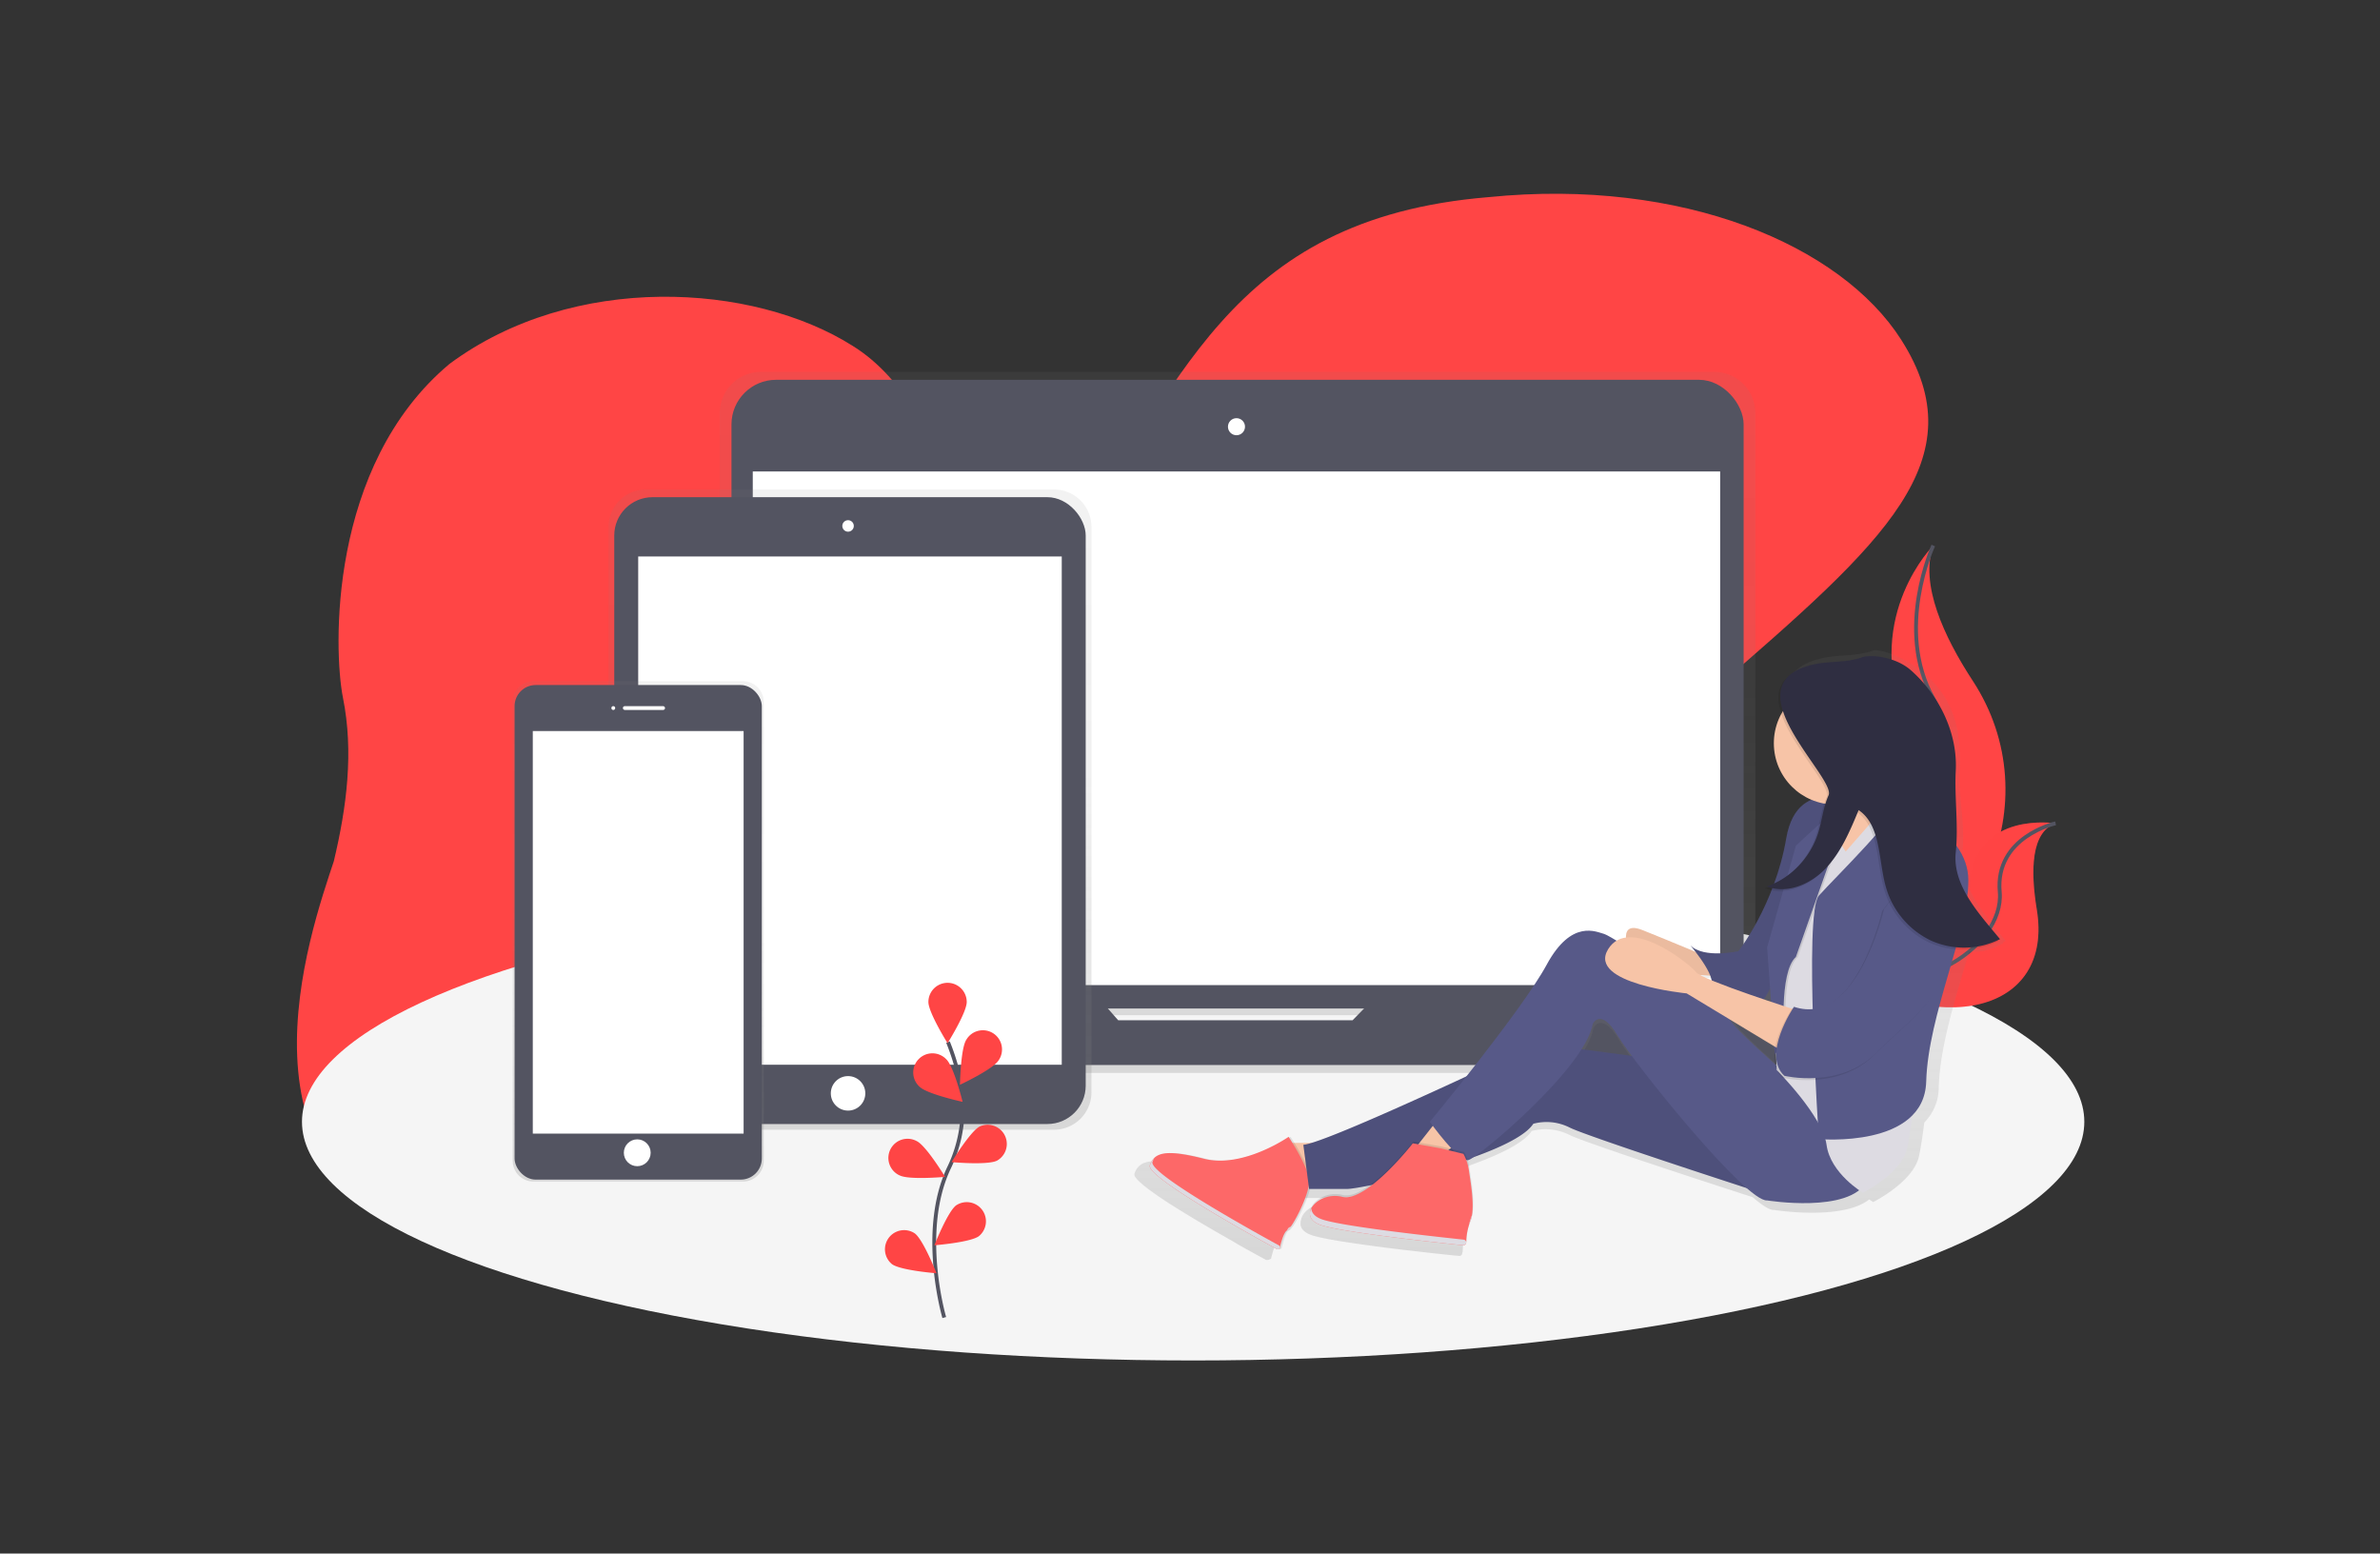 <?xml version="1.0" encoding="UTF-8" standalone="no"?>
<svg
   xmlns:dc="http://purl.org/dc/elements/1.1/"
   xmlns:cc="http://creativecommons.org/ns#"
   xmlns:rdf="http://www.w3.org/1999/02/22-rdf-syntax-ns#"
   xmlns:svg="http://www.w3.org/2000/svg"
   xmlns="http://www.w3.org/2000/svg"
   xmlns:xlink="http://www.w3.org/1999/xlink"
   xmlns:sodipodi="http://sodipodi.sourceforge.net/DTD/sodipodi-0.dtd"
   xmlns:inkscape="http://www.inkscape.org/namespaces/inkscape"
   width="932.627"
   height="608.636"
   data-name="Layer 1"
   version="1.1"
   viewBox="0 0 932.627 608.636"
   id="svg157"
   sodipodi:docname="Ar.svg"
   inkscape:version="0.92.5 (2060ec1f9f, 2020-04-08)">
  <rect x="0" y="0" width="932.627" height="608.636" fill="#333333" stroke="none"/>
  <sodipodi:namedview
     pagecolor="#ffffff"
     bordercolor="#666666"
     borderopacity="1"
     objecttolerance="10"
     gridtolerance="10"
     guidetolerance="10"
     inkscape:pageopacity="0"
     inkscape:pageshadow="2"
     inkscape:window-width="1366"
     inkscape:window-height="705"
     id="namedview159"
     showgrid="false"
     inkscape:zoom="0.36776062"
     inkscape:cx="16.771504"
     inkscape:cy="304.61801"
     inkscape:window-x="-8"
     inkscape:window-y="399"
     inkscape:window-maximized="1"
     inkscape:current-layer="svg157" />
  <defs
     id="defs15">
    <linearGradient
       id="deacd444-d5db-4c24-9492-02e57292be3c"
       x1="675.05"
       x2="675.05"
       y1="606.02"
       y2="240.27"
       gradientUnits="userSpaceOnUse">
      <stop
         stop-color="gray"
         stop-opacity=".25"
         offset="0"
         id="stop4" />
      <stop
         stop-color="gray"
         stop-opacity=".12"
         offset=".54"
         id="stop6" />
      <stop
         stop-color="gray"
         stop-opacity=".1"
         offset="1"
         id="stop8" />
    </linearGradient>
    <linearGradient
       id="a1de9c2c-a914-4f57-a703-6b671b828453"
       x1="473.94"
       x2="473.94"
       y1="635.65"
       y2="301.65"
       gradientTransform="translate(-82,-130)"
       xlink:href="#deacd444-d5db-4c24-9492-02e57292be3c" />
    <linearGradient
       id="33ead0d0-8f65-4117-bca2-44ecb419ecb0"
       x1="363.44"
       x2="363.44"
       y1="662.65"
       y2="401.65"
       gradientTransform="translate(-82,-130)"
       xlink:href="#deacd444-d5db-4c24-9492-02e57292be3c" />
    <linearGradient
       id="9a5964b5-9011-4675-8f60-8033350848c0"
       x1="849.68"
       x2="849.68"
       y1="703.66"
       y2="385.5"
       gradientTransform="translate(-82,-130)"
       xlink:href="#deacd444-d5db-4c24-9492-02e57292be3c" />
    <linearGradient
       id="linearGradient949"
       x1="675.05"
       x2="675.05"
       y1="606.02"
       y2="240.27"
       gradientTransform="translate(-82,-130)"
       gradientUnits="userSpaceOnUse"
       xlink:href="#deacd444-d5db-4c24-9492-02e57292be3c" />
    <linearGradient
       id="linearGradient949-7"
       x1="675.05"
       x2="675.05"
       y1="606.02"
       y2="240.27"
       gradientTransform="translate(-82,-130)"
       gradientUnits="userSpaceOnUse"
       xlink:href="#deacd444-d5db-4c24-9492-02e57292be3c" />
    <linearGradient
       id="a1de9c2c-a914-4f57-a703-6b671b828453-0"
       x1="473.94"
       x2="473.94"
       y1="635.65"
       y2="301.65"
       gradientTransform="translate(-82,-130)"
       xlink:href="#deacd444-d5db-4c24-9492-02e57292be3c" />
    <linearGradient
       id="33ead0d0-8f65-4117-bca2-44ecb419ecb0-9"
       x1="363.44"
       x2="363.44"
       y1="662.65"
       y2="401.65"
       gradientTransform="translate(-82,-130)"
       xlink:href="#deacd444-d5db-4c24-9492-02e57292be3c" />
    <linearGradient
       id="9a5964b5-9011-4675-8f60-8033350848c0-4"
       x1="849.68"
       x2="849.68"
       y1="703.66"
       y2="385.5"
       gradientTransform="translate(-82,-130)"
       xlink:href="#deacd444-d5db-4c24-9492-02e57292be3c" />
  </defs>
  <title
     id="title17">web_devices</title>
  <g
     transform="matrix(0.751,0,0,0.751,38.725,62.873)"
     id="g155">
    <path
       d="M 184.87,564.62 C 62.68,535.252 110.862,401.29 122.63,365.51 c 6.752,-28.399 10.445,-56.994 4.745,-85.304 -4.835,-24.33 -7.935,-120.86 55.568,-174.06 64.581,-47.895 158.27,-42.429 210.48,-9.393 55.963,34.824 54.503,130.47 109.02,109.84 61.44,-86.663 85.479,-176.21 222.69,-187.47 101.43,-10.196 183.86,25.164 215.24,74.267 40.095,62.733 -8.723,105.67 -97.161,182.26 -9.91,8.583 -315.8,-134.24 -315.8,-112.7 0,20.813 -5.207,37.171 -26.922,84.577 -24.56,53.618 -27.983,66.59 -27.736,105.11 0.115,17.854 -1.004,36.967 -2.487,42.472 -6.569,24.394 -25.689,35.083 -80.436,44.965 -52.915,9.552 -53.698,10.042 -72.003,45.097 -27.068,51.837 -46.248,71.528 -77.634,79.703 -19.386,5.05 -35.87,4.973 -55.33,-0.256 z"
       style="fill:#ff4545;paint-order:normal"
       id="path19"
       inkscape:connector-curvature="0" />
    <ellipse
       cx="571"
       cy="501.48"
       rx="465"
       ry="124.52"
       id="ellipse21"
       style="fill:#f5f5f5" />
    <path
       d="m 957.18,200.86 c 0,0 -35.83,35.83 -15.6,89 20.23,53.17 -34.68,141.59 -34.68,141.59 0,0 0.59,-0.09 1.68,-0.28 73.59,-13 110.16,-97.16 69.24,-159.69 -15.21,-23.24 -27.7,-50.48 -20.64,-70.62 z"
       id="path23"
       inkscape:connector-curvature="0"
       style="fill:#ff4545" />
    <path
       d="m 957.18,200.86 c 0,0 -20.23,43.92 0,79.75 20.23,35.83 3.47,136.39 -50.28,150.84"
       stroke-miterlimit="10"
       id="path25"
       inkscape:connector-curvature="0"
       style="fill:none;stroke:#535461;stroke-width:2;stroke-miterlimit:10" />
    <path
       d="m 1021,345.79 c 0,0 -40.89,-6.51 -44.61,30.13 -3.72,36.64 -78.62,41.72 -78.62,41.72 l 1.4,0.93 c 61.84,40.59 121,25.86 112,-28 -3.27,-20.08 -3,-40.21 9.83,-44.78 z"
       id="path27"
       inkscape:connector-curvature="0"
       style="fill:#ff4545" />
    <path
       d="m 1021,345.79 c 0,0 -40.89,-6.51 -44.61,30.13 -3.72,36.64 -78.62,41.72 -78.62,41.72 l 1.4,0.93 c 61.84,40.59 121,25.86 112,-28 -3.27,-20.08 -3,-40.21 9.83,-44.78 z"
       id="path29"
       inkscape:connector-curvature="0"
       style="opacity:0.2;fill:#ff4545" />
    <path
       d="m 1021,345.79 c 0,0 -31.74,7 -29.13,35.82 2.61,28.82 -47.13,63.45 -94.1,36"
       stroke-miterlimit="10"
       id="path31"
       inkscape:connector-curvature="0"
       style="fill:none;stroke:#535461;stroke-width:2;stroke-miterlimit:10" />
    <path
       d="m 926.37,433.92 h -64.24 a 21.42,21.42 0 0 0 2.24,-9.57 V 131.79 A 21.51,21.51 0 0 0 842.86,110.28 H 345.52 A 21.51,21.51 0 0 0 324,131.79 v 292.57 a 21.42,21.42 0 0 0 2.24,9.57 h -66.51 a 5.69,5.69 0 0 0 -5.69,5.69 v 4.59 A 31.82,31.82 0 0 0 285.86,476 h 614.38 a 31.82,31.82 0 0 0 31.82,-31.82 v -4.59 a 5.69,5.69 0 0 0 -5.69,-5.67 z m -395.89,18.2 -5.48,-6.25 h 136.72 l -6.1,6.26 z"
       id="path33"
       inkscape:connector-curvature="0"
       style="fill:url(#linearGradient949-7)" />
    <rect
       x="330.11"
       y="114.42"
       width="528.12"
       height="327.99"
       rx="23.26"
       ry="23.26"
       id="rect35"
       style="fill:#535461" />
    <rect
       x="341.22"
       y="162.23"
       width="504.77"
       height="267.95"
       id="rect37"
       style="fill:#ffffff" />
    <circle
       cx="593.61"
       cy="138.88"
       r="4.45"
       id="circle39"
       style="fill:#ffffff" />
    <path
       d="M 671.55,430.73 654.2,448.52 H 531.9 L 516.23,430.73 H 267.29 a 5.56,5.56 0 0 0 -5.56,5.56 v 4.48 a 31.1,31.1 0 0 0 31.1,31.1 h 600.45 a 31.1,31.1 0 0 0 31.1,-31.1 v -4.48 a 5.56,5.56 0 0 0 -5.56,-5.56 z"
       id="path41"
       inkscape:connector-curvature="0"
       style="fill:#535461" />
    <path
       d="M 498.41,171.65 H 285.48 a 19.51,19.51 0 0 0 -19.53,19.48 v 295 a 19.51,19.51 0 0 0 19.53,19.48 h 212.93 a 19.51,19.51 0 0 0 19.53,-19.48 v -295 a 19.51,19.51 0 0 0 -19.53,-19.48 z"
       id="path43"
       inkscape:connector-curvature="0"
       style="fill:url(#a1de9c2c-a914-4f57-a703-6b671b828453-0)" />
    <rect
       x="268.94"
       y="175.65"
       width="246"
       height="327"
       rx="20"
       ry="20"
       id="rect45"
       style="fill:#535461" />
    <g
       id="g53"
       style="fill:#ffffff">
      <rect
         x="281.44"
         y="206.58"
         width="221"
         height="265.14"
         id="rect47" />
      <circle
         cx="390.94"
         cy="190.65"
         r="3"
         id="circle49" />
      <circle
         cx="390.94"
         cy="486.65"
         r="9"
         id="circle51" />
    </g>
    <path
       d="M 336.11,271.65 H 226.78 a 10.81,10.81 0 0 0 -10.83,10.79 v 239.42 a 10.81,10.81 0 0 0 10.83,10.79 h 109.33 a 10.81,10.81 0 0 0 10.83,-10.79 V 282.44 a 10.81,10.81 0 0 0 -10.83,-10.79 z"
       id="path55"
       inkscape:connector-curvature="0"
       style="fill:url(#33ead0d0-8f65-4117-bca2-44ecb419ecb0-9)" />
    <rect
       x="216.94"
       y="273.65"
       width="129"
       height="258"
       rx="11"
       ry="11"
       id="rect57"
       style="fill:#535461" />
    <g
       id="g67"
       style="fill:#ffffff">
      <rect
         x="226.44"
         y="297.65"
         width="110"
         height="210"
         id="rect59" />
      <circle
         cx="268.44"
         cy="285.65"
         r="1"
         id="circle61" />
      <rect
         x="273.44"
         y="284.65"
         width="22"
         height="2"
         rx="1"
         ry="1"
         id="rect63" />
      <circle
         cx="280.94"
         cy="517.65"
         r="7"
         id="circle65" />
    </g>
    <path
       d="m 995,407.1 c -11.07,-13.43 -24.48,-28.86 -22.6,-46.73 1.52,-14.47 -2.12,-27.85 -1.4,-42.37 1,-20.63 -3.14,-36.78 -18,-50 -8.68,-7.73 -23.19,-13.8 -27.51,-12.25 -8.56,3.06 -17.9,1.89 -26.71,4 -6.69,1.56 -11.14,4 -13.9,7 -5.55,5 -5.64,12 -3.11,19.45 A 32.85,32.85 0 0 0 898,332.28 c -6.17,2.58 -11.5,8.52 -13.58,20.58 a 140.68,140.68 0 0 1 -6.53,24.31 39.51,39.51 0 0 1 -4,1.61 c 0.3,0.12 0.61,0.2 0.91,0.31 -0.65,0.25 -1.29,0.5 -2,0.72 a 21.21,21.21 0 0 0 3.65,1.06 c -8,20.21 -18,32.73 -18,32.73 0,0 -18.65,4.12 -25.9,-3.09 0,0 1.18,1.38 2.78,3.45 -7.09,-2.94 -18.73,-7.74 -28.68,-11.69 -7.22,-2.87 -9.07,0 -9,4 a 13.32,13.32 0 0 0 -5,1.68 48.67,48.67 0 0 0 -6.69,-3.6 c -4.14,-1 -17.61,-8.24 -31.08,16.47 -7.84,14.37 -27.94,40.6 -43.39,60 -30.05,13.82 -69.17,31.32 -83.71,35.72 h -9.32 c -1.22,-2 -2.07,-3.26 -2.07,-3.26 l -0.72,0.48 -0.31,-0.48 c 0,0 -18.3,12.67 -36.88,12.77 a 35,35 0 0 1 -7.84,-1 c -8.54,-2.15 -14.56,-3.11 -18.86,-3 -5.09,-0.09 -8,1.12 -9.76,3.4 a 8.94,8.94 0 0 0 -0.65,0.94 11.05,11.05 0 0 0 -0.54,1 c -0.16,0.36 -0.32,0.74 -0.46,1.13 a 2.32,2.32 0 0 0 0.58,1.95 10.42,10.42 0 0 0 0.81,1 l 0.52,0.56 c 2.34,2.42 6.6,5.63 11.9,9.21 1.53,1 3.15,2.1 4.84,3.19 l 3.21,2 2.87,1.79 1.15,0.71 1.28,0.78 2.29,1.39 1.36,0.82 2.57,1.53 2.08,1.23 c 5.44,3.21 10.86,6.32 15.75,9.08 l 3.42,2.04 0.33,0.18 2.2,1.23 3.8,2.11 2.61,1.44 1.22,0.67 1.31,0.72 0.26,0.14 2.28,1.24 a 3.3,3.3 0 0 0 2.66,-0.72 c 0.66,-2.8 2.27,-8.8 4,-9.26 1.73,-0.46 9.22,-13.55 11.33,-22.31 h 20.22 a 89.13,89.13 0 0 0 11.84,-1.82 c -5.22,3.72 -10.39,6.06 -14.41,5.06 -8.5,-2.11 -16.55,3.07 -17.36,8.18 0,0.11 -0.07,0.21 -0.1,0.32 -0.03,0.11 -0.05,0.21 -0.07,0.31 -0.02,0.1 -0.06,0.25 -0.08,0.38 -0.02,0.13 0,0.21 0,0.32 v 0.38 0.31 0.39 0.3 c 0,0.1 0.06,0.27 0.1,0.41 0.04,0.14 0,0.18 0.07,0.26 a 5,5 0 0 0 0.22,0.53 l 0.05,0.13 a 5.38,5.38 0 0 0 0.38,0.63 l 0.16,0.21 c 0.1,0.14 0.21,0.28 0.33,0.41 l 0.23,0.23 c 0.12,0.12 0.25,0.24 0.38,0.36 l 0.28,0.23 0.45,0.33 0.33,0.22 0.54,0.32 0.36,0.19 0.68,0.32 0.34,0.15 c 0.36,0.15 0.74,0.29 1.15,0.42 0.65,0.21 1.42,0.43 2.29,0.65 l 0.87,0.21 1.27,0.29 0.67,0.15 q 1.3,0.28 2.76,0.56 l 1.35,0.25 1.1,0.2 2.53,0.44 c 1.58,0.27 3.23,0.54 5,0.8 l 4.36,0.66 5.68,0.81 1.26,0.17 2,0.28 2.93,0.39 2,0.26 5.19,0.66 1.62,0.2 3.27,0.4 c 4.3,0.52 8.46,1 12.29,1.43 l 4.43,0.5 2.24,0.25 1,0.1 2.68,0.29 1.49,0.16 1.84,0.19 2.59,0.27 h 0.28 l 1.66,0.17 a 1.51,1.51 0 0 0 1.67,-1.47 v -0.17 a 1.46,1.46 0 0 0 0.24,-0.78 34,34 0 0 1 0.93,-7.32 c 0.11,-0.41 0.24,-0.83 0.38,-1.25 l 0.16,-0.48 c 0.18,-0.51 0.36,-1 0.57,-1.55 a 11.12,11.12 0 0 0 0.39,-1.14 c 0,-0.12 0.07,-0.24 0.11,-0.37 0.04,-0.13 0.1,-0.41 0.14,-0.62 2.08,-7.11 -0.43,-20.37 -1.15,-25.58 a 27.77,27.77 0 0 0 -1.14,-4.9 2,2 0 0 0 0.39,0 11.79,11.79 0 0 0 3,-1.63 c 15.28,-5.45 28.16,-11.68 32.23,-17.92 a 27.91,27.91 0 0 1 19.68,2.06 c 7.91,3.93 67.75,23.46 95.61,32.48 5,4.31 8.92,6.83 11.09,6.64 0,0 35.47,5.74 49.73,-5.46 1.27,0.88 2.07,1.35 2.07,1.35 0,0 20.72,-10.29 23.83,-23.68 1,-4.34 1.91,-10.74 2.84,-17.82 a 25.91,25.91 0 0 0 7.52,-18.21 c 0.65,-22.48 9.36,-48.16 15.82,-71 7.84,0.62 10.87,-0.86 18.06,-4.41 l -0.32,-0.41 c 0.51,-0.3 0.96,-0.5 1.41,-0.72 z m -118.79,33.67 -4,-1.33 a 33,33 0 0 0 3.45,-5.74 z m -22.29,9.46 24,14.4 0.21,2.93 a 21,21 0 0 0 0.2,6.7 c -10.58,-9.4 -22.96,-20.81 -24.42,-24.04 z m -9.8,-21 c -2.62,-1.08 -4.79,-2.06 -6.28,-2.87 2,0.14 3.9,0.26 5.56,0.35 a 12.44,12.44 0 0 1 0.72,2.52 z m -64.28,23.47 c 0,0 4.14,-9.26 13.47,6.18 1.45,2.4 4.12,6.22 7.65,10.95 L 773.8,466.2 c 3.2,-4.96 5.35,-9.57 6.04,-13.49 z"
       id="path69"
       inkscape:connector-curvature="0"
       style="fill:url(#9a5964b5-9011-4675-8f60-8033350848c0-4)" />
    <path
       d="m 839.5,415.5 c 0,0 -19,-8 -34,-14 -15,-6 -6,14 -6,14 0,0 25,7 25,8 0,1 21,2 21,2 z"
       id="path71"
       inkscape:connector-curvature="0"
       style="fill:#f7c4a7" />
    <path
       d="m 839.5,415.5 c 0,0 -19,-8 -34,-14 -15,-6 -6,14 -6,14 0,0 25,7 25,8 0,1 21,2 21,2 z"
       id="path73"
       inkscape:connector-curvature="0"
       style="opacity:0.05" />
    <path
       d="m 920.5,336.5 c 0,0 -34,-18 -40,17 -6,35 -25,59 -25,59 0,0 -18,4 -25,-3 0,0 17,20 9,22 0,0 18,13 26,9 8,-4 14,-31 17,-38 3,-7 14,-68 38,-66 z"
       id="path75"
       inkscape:connector-curvature="0"
       style="fill:#575988" />
    <path
       d="m 920.5,336.5 c 0,0 -34,-18 -40,17 -6,35 -25,59 -25,59 0,0 -18,4 -25,-3 0,0 17,20 9,22 0,0 18,13 26,9 8,-4 14,-31 17,-38 3,-7 14,-68 38,-66 z"
       id="path77"
       inkscape:connector-curvature="0"
       style="opacity:0.1" />
    <g
       id="g85"
       style="fill:#f7c4a7">
      <path
         d="m 901.5,324.5 c 0,0 21,24 22,44 1,20 24,-21 26,-22 2,-1 -20,-35 -22,-46 -2,-11 -26,24 -26,24 z"
         id="path79"
         inkscape:connector-curvature="0" />
      <polygon
         transform="translate(0,14)"
         points="902.75,332.75 909,358 926,342 924,326 916,320.75 "
         id="polygon81" />
      <polygon
         transform="translate(0,14)"
         points="616.5,498.5 625.5,520.5 647.5,514.5 639.5,498.5 "
         id="polygon83" />
    </g>
    <path
       d="m 621.82,509.33 c 0,0 -23.82,16.59 -44.17,11.43 -20.35,-5.16 -25.88,-3.23 -28.25,3.43 -2.19,6.13 56.84,38.55 66.25,43.67 a 1.08,1.08 0 0 0 1.57,-0.7 c 0.64,-2.72 2.19,-8.55 3.85,-9 2.16,-0.58 12,-19 11.46,-26.24 -0.54,-7.24 -10.71,-22.59 -10.71,-22.59 z"
       id="path87"
       inkscape:connector-curvature="0"
       style="opacity:0.1" />
    <path
       d="m 620.82,509.33 c 0,0 -23.82,16.59 -44.17,11.43 -20.35,-5.16 -25.88,-3.23 -28.25,3.43 -2.19,6.13 56.84,38.55 66.25,43.67 a 1.08,1.08 0 0 0 1.57,-0.7 c 0.64,-2.72 2.19,-8.55 3.85,-9 2.16,-0.58 12,-19 11.46,-26.24 -0.54,-7.24 -10.71,-22.59 -10.71,-22.59 z"
       id="path89"
       inkscape:connector-curvature="0"
       style="fill:#fd6868" />
    <path
       d="m 817.5,469.5 -67,-9 c 0,0 -109,52 -122,53 l 3,23 h 20 c 8,0 86,-17 97,-34 a 26.78,26.78 0 0 1 19,2 c 10,5 106,36 106,36 z"
       id="path91"
       inkscape:connector-curvature="0"
       style="fill:#575988" />
    <path
       d="m 817.5,469.5 -67,-9 c 0,0 -109,52 -122,53 l 3,23 h 20 c 8,0 86,-17 97,-34 a 26.78,26.78 0 0 1 19,2 c 10,5 106,36 106,36 z"
       id="path93"
       inkscape:connector-curvature="0"
       style="opacity:0.1" />
    <polygon
       transform="translate(0,14)"
       points="687.5,500.5 698.5,506.5 714.5,494.5 698.5,486.5 "
       id="polygon95"
       style="fill:#f7c4a7" />
    <path
       d="m 889.5,484.5 c 0,0 -36,-30.82 -38.49,-36.41 -2.49,-5.59 -61.51,-43.59 -65.51,-44.59 -4,-1 -17,-8 -30,16 -13,24 -61,82 -61,82 0,0 15,21 20,20 5,-1 61,-48 65,-71 0,0 4,-9 13,6 9,15 67,87 78,86 0,0 43,7 52,-10 9,-17 -33,-48 -33,-48 z"
       id="path97"
       inkscape:connector-curvature="0"
       style="fill:#575988" />
    <path
       d="m 910,338 c 0,0 -12.5,5.5 -13.5,28.5 -1,23 -23,62 -23,62 l 2,46 c 0,0 24,24 26,39 2,15 19,25 19,25 0,0 20,-10 23,-23 3,-13 5,-45 10,-57 5,-12 2,-87 2,-87 l -15,-26 -8,-9 -21,24 c 0,0 -11.5,-15.5 -1.5,-22.5 z"
       id="path99"
       inkscape:connector-curvature="0"
       style="fill:#dddbe2" />
    <path
       d="m 880.5,459.5 c 0,0 -3,-36 6,-44 l 18,-51 c 0,0 6.5,-24.5 5.5,-26.5 -1,-2 -23.5,19.5 -23.5,19.5 l -15,53 4,56 z"
       id="path101"
       inkscape:connector-curvature="0"
       style="opacity:0.1" />
    <path
       d="m 879.5,459.5 c 0,0 -3,-36 6,-44 l 18,-51 c 0,0 7,-25 6,-27 -1,-2 -24,20 -24,20 l -15,53 4,56 z"
       id="path103"
       inkscape:connector-curvature="0"
       style="fill:#575988" />
    <path
       d="m 886.5,443.5 c 0,0 -50,-16 -53,-20 -3,-4 -35,-30 -46,-12 -11,18 41,23 41,23 l 53,32 z"
       id="path105"
       inkscape:connector-curvature="0"
       style="fill:#f7c4a7" />
    <path
       d="m 700.67,514.41 -14.8,-2.66 c 0,0 -24.24,31.05 -36.87,27.9 -12.63,-3.15 -24.25,10.44 -10.91,14.8 12.05,3.94 64.09,9.45 74,10.47 a 1.46,1.46 0 0 0 1.61,-1.42 31.84,31.84 0 0 1 2.3,-11.27 c 2.67,-6.55 0,-20.62 -0.74,-26 a 25.83,25.83 0 0 0 -2.91,-9 z"
       id="path107"
       inkscape:connector-curvature="0"
       style="opacity:0.1" />
    <path
       d="m 700.42,515.38 -14.8,-2.66 c 0,0 -24.24,31.05 -36.85,27.91 -12.61,-3.14 -24.25,10.44 -10.91,14.8 12.05,3.94 64.09,9.45 74,10.47 a 1.46,1.46 0 0 0 1.61,-1.42 31.84,31.84 0 0 1 2.21,-11.26 c 2.67,-6.55 0,-20.62 -0.74,-26 a 25.83,25.83 0 0 0 -2.91,-9 z"
       id="path109"
       inkscape:connector-curvature="0"
       style="fill:#fd6868" />
    <circle
       cx="909"
       cy="304"
       r="32"
       id="circle111"
       style="opacity:0.1" />
    <circle
       cx="906"
       cy="304"
       r="32"
       id="circle113"
       style="fill:#f7c4a7" />
    <path
       d="m 937.5,335.5 c 0,0 38,13 38,40 0,27 -21,70 -22,105 -1,35 -56,30 -56,30 0,0 -8,-118 0,-127 8,-9 44,-44 40,-48 z"
       id="path115"
       inkscape:connector-curvature="0"
       style="fill:#575988" />
    <path
       d="m 930.5,391.5 c 0,0 -14,62 -47,51 0,0 -17,25 -5,36 0,0 29,7 48,-12 19,-19 33,-26 36,-49 3,-23 5,-55 -5,-52 -10,3 -27,26 -27,26 z"
       id="path117"
       inkscape:connector-curvature="0"
       style="opacity:0.1" />
    <path
       d="m 931.5,390.5 c 0,0 -14,62 -47,51 0,0 -17,25 -5,36 0,0 29,7 48,-12 19,-19 33,-26 36,-49 3,-23 5,-55 -5,-52 -10,3 -27,26 -27,26 z"
       id="path119"
       inkscape:connector-curvature="0"
       style="fill:#575988" />
    <g
       id="g127"
       style="fill:#dddbe2">
      <path
         d="m 716.54,550 c 0,0.09 -0.06,0.2 -0.09,0.28 a 29.28,29.28 0 0 0 -1.57,5.29 c 0.24,-0.78 0.52,-1.58 0.84,-2.38 a 14.52,14.52 0 0 0 0.82,-3.19 z"
         id="path121"
         inkscape:connector-curvature="0" />
      <path
         d="m 638.59,552.51 c -4.12,-1.35 -5.85,-3.57 -5.92,-5.91 -1.7,3.26 -0.63,6.92 5.19,8.82 12.05,3.94 64.1,9.45 74,10.47 a 1.46,1.46 0 0 0 1.61,-1.43 1.47,1.47 0 0 0 -1.31,-1.49 c -10.86,-1.16 -61.68,-6.58 -73.57,-10.46 z"
         id="path123"
         inkscape:connector-curvature="0" />
      <path
         d="m 549.78,522.43 a 12.32,12.32 0 0 1 1,-2.12 9.75,9.75 0 0 0 -2.35,3.88 c -2.19,6.13 56.84,38.55 66.25,43.67 a 1.08,1.08 0 0 0 1.57,-0.71 1.08,1.08 0 0 0 -0.53,-1.2 c -10.4,-5.69 -68.1,-37.46 -65.94,-43.52 z"
         id="path125"
         inkscape:connector-curvature="0" />
    </g>
    <g
       transform="translate(237.41,67.36)"
       id="g147">
      <path
         transform="translate(-82,-144)"
         d="m 285.73,680.25 c 0,0 -13.26,-45 2.49,-78.14 A 71.09,71.09 0 0 0 294,557.5 119.57,119.57 0 0 0 287.69,536.57"
         stroke-miterlimit="10"
         id="path129"
         inkscape:connector-curvature="0"
         style="fill:none;stroke:#535461;stroke-width:2;stroke-miterlimit:10" />
      <g
         id="g145"
         style="fill:#ff4545">
        <path
           transform="translate(-82,-144)"
           d="m 297.45,515.63 c 0,5.52 -10,21.51 -10,21.51 0,0 -10,-16 -10,-21.51 a 10,10 0 0 1 20,0 z"
           id="path131"
           inkscape:connector-curvature="0" />
        <path
           transform="translate(-82,-144)"
           d="m 314,546.19 c -3,4.63 -20.08,12.63 -20.08,12.63 0,0 0.31,-18.86 3.31,-23.49 A 10,10 0 1 1 314,546.19 Z"
           id="path133"
           inkscape:connector-curvature="0" />
        <path
           transform="translate(-82,-144)"
           d="m 313.24,598.4 c -4.93,2.48 -23.71,0.77 -23.71,0.77 0,0 9.79,-16.12 14.71,-18.6 a 10,10 0 0 1 9,17.84 z"
           id="path135"
           inkscape:connector-curvature="0" />
        <path
           transform="translate(-82,-144)"
           d="m 303.8,637.79 c -4.44,3.28 -23.24,4.76 -23.24,4.76 0,0 6.92,-17.54 11.36,-20.82 a 10,10 0 0 1 11.88,16.06 z"
           id="path137"
           inkscape:connector-curvature="0" />
        <path
           transform="translate(-82,-144)"
           d="m 272.91,559.89 c 4,3.84 22.39,7.83 22.39,7.83 0,0 -4.51,-18.31 -8.47,-22.15 a 10,10 0 1 0 -13.92,14.33 z"
           id="path139"
           inkscape:connector-curvature="0" />
        <path
           transform="translate(-82,-144)"
           d="m 262.45,606.09 c 4.93,2.48 23.71,0.77 23.71,0.77 0,0 -9.79,-16.12 -14.71,-18.6 a 10,10 0 1 0 -9,17.84 z"
           id="path141"
           inkscape:connector-curvature="0" />
        <path
           transform="translate(-82,-144)"
           d="m 258.45,652.39 c 4.44,3.28 23.24,4.76 23.24,4.76 0,0 -6.92,-17.54 -11.36,-20.82 a 10,10 0 0 0 -11.88,16.06 z"
           id="path143"
           inkscape:connector-curvature="0" />
      </g>
    </g>
    <path
       d="m 621.44,556.41 c -0.53,0.14 -1.05,0.85 -1.54,1.82 l 0.16,-0.06 c 0.44,-0.12 1.19,-1 2.1,-2.3 a 1.94,1.94 0 0 1 -0.72,0.54 z"
       id="path149"
       inkscape:connector-curvature="0"
       style="fill:#dddbe2" />
    <path
       d="m 901.56,332.17 c -2.82,6.22 -3.41,13.23 -5.48,19.75 -4.11,12.93 -14.42,23.63 -26.77,27.76 10.39,4.14 22.65,-0.92 30.68,-9.32 8.03,-8.4 12.74,-19.58 17.25,-30.46 11.66,7.84 10.24,25.86 14.16,39.89 a 44.24,44.24 0 0 0 23.55,28.15 42.17,42.17 0 0 0 36.07,-0.73 c -10.69,-13 -25.91,-30.93 -24.1,-48.29 1.47,-14.06 -8.62,-24.8 -7.93,-38.91 1,-20 -6.66,-30.16 -21,-43 -8.38,-7.51 4.81,-18.1 -6,-15 -4.25,1.22 -8.73,-3.33 -12.9,-1.83 -8.26,3 -17.28,1.84 -25.78,3.84 -44.18,10.38 12.37,59.07 8.25,68.15 z"
       id="path151"
       inkscape:connector-curvature="0"
       style="opacity:0.1" />
    <path
       d="m 902.56,331.17 c -2.82,6.22 -3.41,13.23 -5.48,19.75 -4.11,12.93 -14.42,23.63 -26.77,27.76 10.39,4.14 22.65,-0.92 30.68,-9.32 8.03,-8.4 12.74,-19.58 17.25,-30.46 11.66,7.84 10.24,25.86 14.16,39.89 a 44.24,44.24 0 0 0 23.55,28.15 42.17,42.17 0 0 0 36.07,-0.73 c -10.69,-13 -24.91,-27.93 -23.1,-45.29 1.47,-14.06 -0.72,-28.51 0,-42.61 1,-20 -8.81,-39.32 -23.16,-52.16 -8.38,-7.51 -21.47,-8.47 -25.65,-7 -8.26,3 -17.28,1.84 -25.78,3.84 -44.2,10.41 12.35,59.1 8.23,68.18 z"
       id="path153"
       inkscape:connector-curvature="0"
       style="fill:#2f2e41" />
  </g>
</svg>
